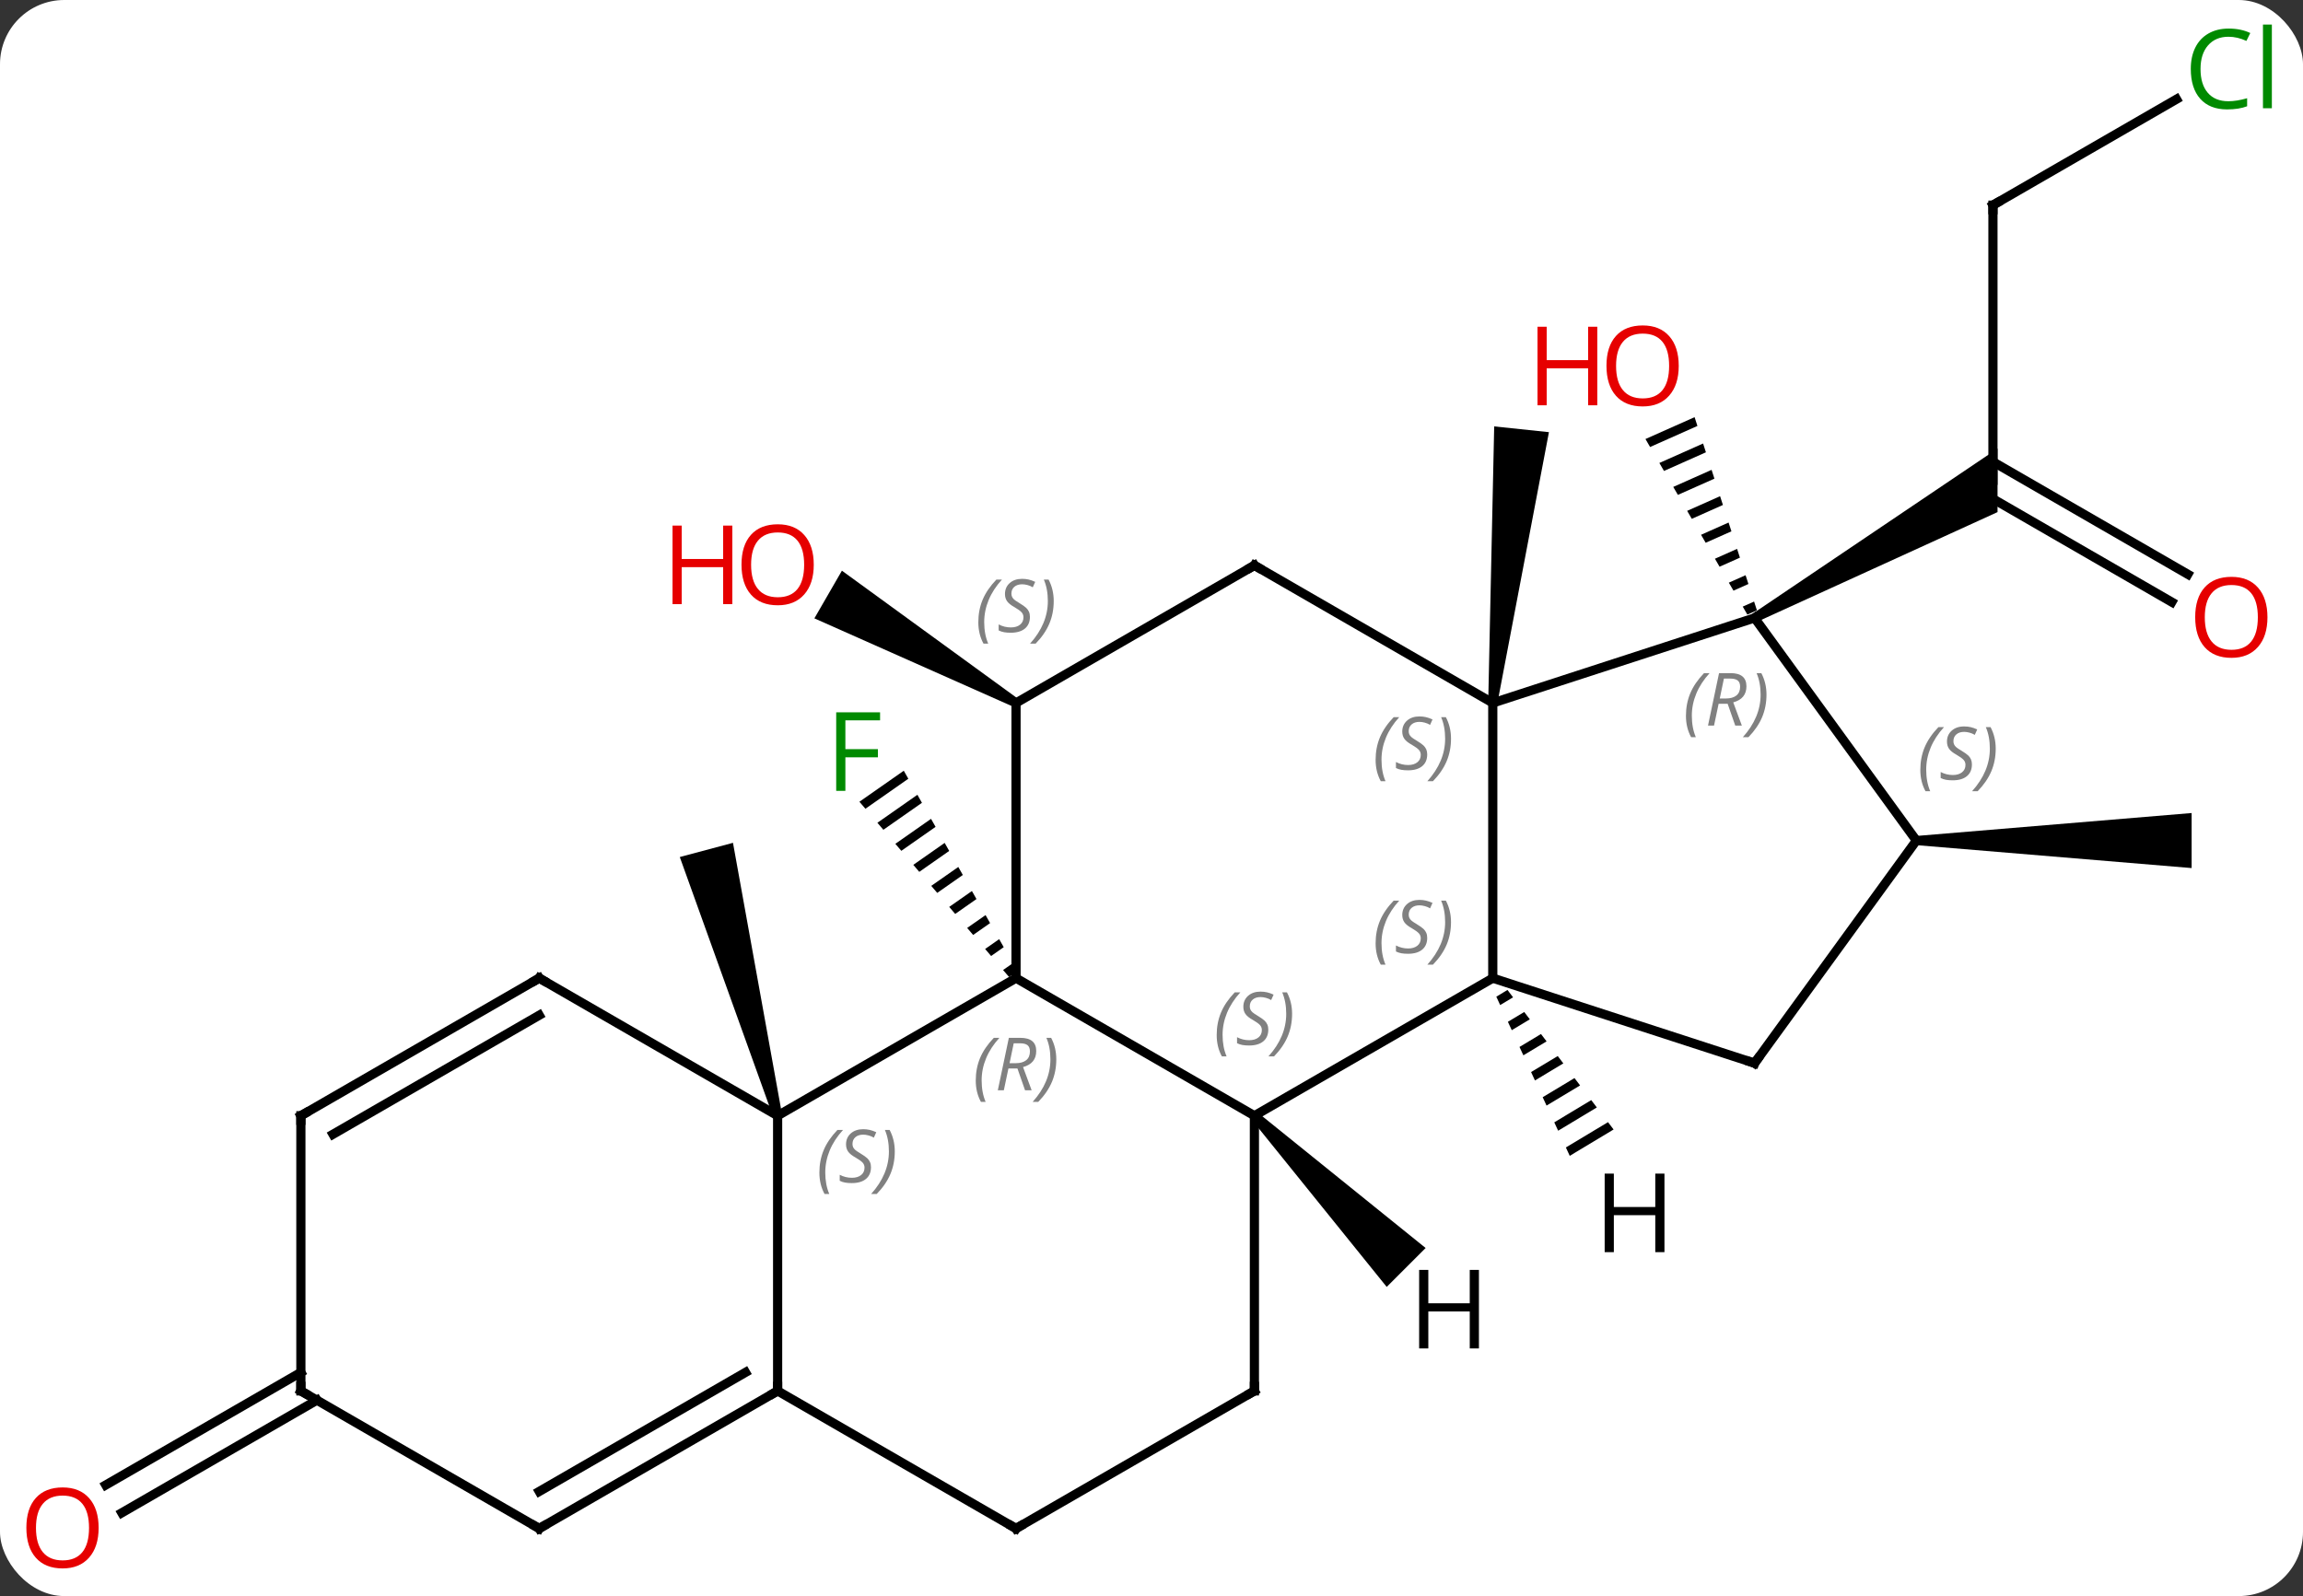 <svg width="251" viewBox="0 0 251 174" style="fill-opacity:1; color-rendering:auto; color-interpolation:auto; text-rendering:auto; stroke:black; stroke-linecap:square; stroke-miterlimit:10; shape-rendering:auto; stroke-opacity:1; fill:black; stroke-dasharray:none; font-weight:normal; stroke-width:1; font-family:'Open Sans'; font-style:normal; stroke-linejoin:miter; font-size:12; stroke-dashoffset:0; image-rendering:auto;" height="174" class="cas-substance-image" xmlns:xlink="http://www.w3.org/1999/xlink" xmlns="http://www.w3.org/2000/svg"><rect x="0" y="0" width="251" height="174" fill="#333333" stroke="none"/><svg class="cas-substance-single-component"><rect y="0" x="0" width="251" stroke="none" ry="7" rx="7" height="174" fill="white" class="cas-substance-group"/><svg y="0" x="0" width="251" viewBox="0 0 251 174" style="fill:black;" height="174" class="cas-substance-single-component-image"><svg><g><g transform="translate(125,87)" style="text-rendering:geometricPrecision; color-rendering:optimizeQuality; color-interpolation:linearRGB; stroke-linecap:butt; image-rendering:optimizeQuality;"><path style="stroke:none;" d="M-26.499 -2.977 L-31.333 0.405 L-30.68 1.169 L-26.004 -2.103 L-26.499 -2.977 ZM-25.014 -0.354 L-29.375 2.697 L-28.723 3.462 L-24.519 0.52 L-25.014 -0.354 ZM-23.528 2.269 L-27.418 4.991 L-27.418 4.991 L-26.766 5.755 L-23.033 3.143 L-23.528 2.269 ZM-22.043 4.892 L-25.461 7.284 L-24.809 8.048 L-24.809 8.048 L-21.548 5.766 L-22.043 4.892 ZM-20.557 7.515 L-23.504 9.577 L-23.504 9.577 L-22.852 10.341 L-20.062 8.389 L-20.062 8.389 L-20.557 7.515 ZM-19.072 10.138 L-21.547 11.87 L-20.895 12.634 L-20.895 12.634 L-18.576 11.012 L-18.576 11.012 L-19.072 10.138 ZM-17.586 12.761 L-19.59 14.163 L-18.938 14.927 L-18.938 14.927 L-17.091 13.635 L-17.586 12.761 ZM-16.101 15.384 L-17.633 16.456 L-17.633 16.456 L-16.98 17.22 L-16.98 17.22 L-15.605 16.258 L-15.605 16.258 L-16.101 15.384 ZM-14.615 18.007 L-15.676 18.749 L-15.676 18.749 L-15.023 19.513 L-15.023 19.513 L-14.12 18.881 L-14.615 18.007 Z"/><path style="stroke:none;" d="M-39.765 34.506 L-40.731 34.764 L-50.91 6.434 L-45.114 4.882 Z"/><path style="stroke:none;" d="M-14.015 -10.798 L-14.515 -9.932 L-36.242 -19.588 L-33.242 -24.785 Z"/><path style="stroke:none;" d="M38.192 -10.313 L37.198 -10.417 L37.849 -40.514 L43.816 -39.886 Z"/><line y2="-64.635" y1="-34.635" x2="92.208" x1="92.208" style="fill:none;"/><line y2="-21.361" y1="-33.12" x2="111.699" x1="91.333" style="fill:none;"/><line y2="-24.392" y1="-36.656" x2="113.449" x1="92.208" style="fill:none;"/><path style="stroke:none;" d="M66.478 -19.202 L65.978 -20.068 L92.708 -38.099 L92.708 -31.171 Z"/><line y2="-76.186" y1="-64.635" x2="112.215" x1="92.208" style="fill:none;"/><path style="stroke:none;" d="M59.69 -41.521 L54.336 -39.138 L54.841 -38.268 L54.841 -38.268 L59.999 -40.564 L59.69 -41.521 ZM60.617 -38.649 L55.851 -36.528 L55.851 -36.528 L56.356 -35.658 L56.356 -35.658 L60.925 -37.692 L60.925 -37.692 L60.617 -38.649 ZM61.543 -35.778 L57.365 -33.918 L57.365 -33.918 L57.87 -33.048 L57.87 -33.048 L61.852 -34.82 L61.852 -34.82 L61.543 -35.778 ZM62.469 -32.906 L58.88 -31.308 L58.88 -31.308 L59.385 -30.438 L59.385 -30.438 L62.778 -31.949 L62.469 -32.906 ZM63.396 -30.034 L60.394 -28.698 L60.394 -28.698 L60.899 -27.828 L60.899 -27.828 L63.705 -29.077 L63.705 -29.077 L63.396 -30.034 ZM64.322 -27.163 L61.908 -26.088 L61.908 -26.088 L62.413 -25.218 L64.631 -26.205 L64.322 -27.163 ZM65.248 -24.291 L63.423 -23.479 L63.928 -22.608 L63.928 -22.608 L65.557 -23.334 L65.248 -24.291 ZM66.175 -21.419 L64.937 -20.869 L64.937 -20.869 L65.442 -19.999 L65.442 -19.999 L66.484 -20.462 L66.484 -20.462 L66.175 -21.419 Z"/><path style="stroke:none;" d="M83.862 5.135 L83.862 4.135 L113.862 1.635 L113.862 7.635 Z"/><line y2="65.645" y1="77.924" x2="-90.458" x1="-111.725" style="fill:none;"/><line y2="62.614" y1="74.893" x2="-92.208" x1="-113.475" style="fill:none;"/><line y2="34.635" y1="19.635" x2="11.715" x1="-14.265" style="fill:none;"/><line y2="34.635" y1="19.635" x2="-40.248" x1="-14.265" style="fill:none;"/><line y2="-10.365" y1="19.635" x2="-14.265" x1="-14.265" style="fill:none;"/><line y2="19.635" y1="34.635" x2="37.695" x1="11.715" style="fill:none;"/><line y2="64.635" y1="34.635" x2="11.715" x1="11.715" style="fill:none;"/><line y2="64.635" y1="34.635" x2="-40.248" x1="-40.248" style="fill:none;"/><line y2="19.635" y1="34.635" x2="-66.228" x1="-40.248" style="fill:none;"/><line y2="-25.365" y1="-10.365" x2="11.715" x1="-14.265" style="fill:none;"/><line y2="-10.365" y1="19.635" x2="37.695" x1="37.695" style="fill:none;"/><line y2="28.905" y1="19.635" x2="66.228" x1="37.695" style="fill:none;"/><line y2="79.635" y1="64.635" x2="-14.265" x1="11.715" style="fill:none;"/><line y2="79.635" y1="64.635" x2="-14.265" x1="-40.248" style="fill:none;"/><line y2="79.635" y1="64.635" x2="-66.228" x1="-40.248" style="fill:none;"/><line y2="75.594" y1="62.614" x2="-66.228" x1="-43.748" style="fill:none;"/><line y2="34.635" y1="19.635" x2="-92.208" x1="-66.228" style="fill:none;"/><line y2="36.656" y1="23.677" x2="-88.708" x1="-66.228" style="fill:none;"/><line y2="-10.365" y1="-25.365" x2="37.695" x1="11.715" style="fill:none;"/><line y2="-19.635" y1="-10.365" x2="66.228" x1="37.695" style="fill:none;"/><line y2="4.635" y1="28.905" x2="83.862" x1="66.228" style="fill:none;"/><line y2="64.635" y1="79.635" x2="-92.208" x1="-66.228" style="fill:none;"/><line y2="64.635" y1="34.635" x2="-92.208" x1="-92.208" style="fill:none;"/><line y2="4.635" y1="-19.635" x2="83.862" x1="66.228" style="fill:none;"/><path style="stroke:none;" d="M11.361 34.989 L12.069 34.281 L30.377 49.055 L26.135 53.297 Z"/><path style="stroke:none;" d="M39.298 20.923 L38.08 21.656 L38.501 22.569 L38.501 22.569 L39.907 21.724 L39.907 21.724 L39.298 20.923 ZM41.124 23.325 L39.343 24.396 L39.343 24.396 L39.765 25.309 L41.733 24.125 L41.733 24.125 L41.124 23.325 ZM42.95 25.727 L40.607 27.136 L41.029 28.049 L41.029 28.049 L43.559 26.527 L42.95 25.727 ZM44.776 28.128 L41.871 29.875 L42.292 30.789 L45.385 28.929 L44.776 28.128 ZM46.602 30.53 L43.135 32.615 L43.556 33.529 L43.556 33.529 L47.211 31.331 L47.211 31.331 L46.602 30.53 ZM48.428 32.932 L44.398 35.355 L44.398 35.355 L44.82 36.269 L49.036 33.732 L49.036 33.732 L48.428 32.932 ZM50.254 35.334 L45.662 38.095 L45.662 38.095 L46.084 39.008 L50.862 36.134 L50.254 35.334 Z"/></g><g transform="translate(125,87)" style="fill:rgb(0,138,0); text-rendering:geometricPrecision; color-rendering:optimizeQuality; image-rendering:optimizeQuality; font-family:'Open Sans'; stroke:rgb(0,138,0); color-interpolation:linearRGB;"><path style="stroke:none;" d="M-32.864 -0.782 L-33.864 -0.782 L-33.864 -9.344 L-29.082 -9.344 L-29.082 -8.469 L-32.864 -8.469 L-32.864 -5.329 L-29.317 -5.329 L-29.317 -4.438 L-32.864 -4.438 L-32.864 -0.782 Z"/><path style="fill:rgb(230,0,0); stroke:none;" d="M-36.31 -25.435 Q-36.31 -23.373 -37.35 -22.193 Q-38.389 -21.013 -40.232 -21.013 Q-42.123 -21.013 -43.154 -22.177 Q-44.185 -23.342 -44.185 -25.451 Q-44.185 -27.545 -43.154 -28.693 Q-42.123 -29.842 -40.232 -29.842 Q-38.373 -29.842 -37.342 -28.67 Q-36.31 -27.498 -36.31 -25.435 ZM-43.139 -25.435 Q-43.139 -23.701 -42.396 -22.795 Q-41.654 -21.888 -40.232 -21.888 Q-38.81 -21.888 -38.084 -22.787 Q-37.357 -23.685 -37.357 -25.435 Q-37.357 -27.17 -38.084 -28.06 Q-38.81 -28.951 -40.232 -28.951 Q-41.654 -28.951 -42.396 -28.052 Q-43.139 -27.154 -43.139 -25.435 Z"/><path style="fill:rgb(230,0,0); stroke:none;" d="M-45.185 -21.138 L-46.185 -21.138 L-46.185 -25.17 L-50.701 -25.17 L-50.701 -21.138 L-51.701 -21.138 L-51.701 -29.701 L-50.701 -29.701 L-50.701 -26.06 L-46.185 -26.06 L-46.185 -29.701 L-45.185 -29.701 L-45.185 -21.138 Z"/></g><g transform="translate(125,87)" style="stroke-linecap:butt; text-rendering:geometricPrecision; color-rendering:optimizeQuality; image-rendering:optimizeQuality; font-family:'Open Sans'; color-interpolation:linearRGB; stroke-miterlimit:5;"><path style="fill:none;" d="M92.208 -64.135 L92.208 -64.635 L92.641 -64.885"/><path style="fill:rgb(230,0,0); stroke:none;" d="M122.126 -19.705 Q122.126 -17.643 121.086 -16.463 Q120.047 -15.283 118.204 -15.283 Q116.313 -15.283 115.282 -16.448 Q114.251 -17.612 114.251 -19.721 Q114.251 -21.815 115.282 -22.963 Q116.313 -24.112 118.204 -24.112 Q120.063 -24.112 121.094 -22.94 Q122.126 -21.768 122.126 -19.705 ZM115.297 -19.705 Q115.297 -17.971 116.04 -17.065 Q116.782 -16.158 118.204 -16.158 Q119.626 -16.158 120.352 -17.057 Q121.079 -17.955 121.079 -19.705 Q121.079 -21.44 120.352 -22.33 Q119.626 -23.221 118.204 -23.221 Q116.782 -23.221 116.04 -22.323 Q115.297 -21.424 115.297 -19.705 Z"/><path style="fill:rgb(0,138,0); stroke:none;" d="M117.879 -82.994 Q116.473 -82.994 115.653 -82.057 Q114.832 -81.119 114.832 -79.479 Q114.832 -77.807 115.622 -76.885 Q116.411 -75.963 117.864 -75.963 Q118.77 -75.963 119.911 -76.291 L119.911 -75.416 Q119.02 -75.073 117.723 -75.073 Q115.832 -75.073 114.801 -76.229 Q113.77 -77.385 113.77 -79.494 Q113.77 -80.823 114.262 -81.815 Q114.754 -82.807 115.692 -83.346 Q116.629 -83.885 117.895 -83.885 Q119.239 -83.885 120.254 -83.401 L119.832 -82.541 Q118.848 -82.994 117.879 -82.994 ZM122.606 -75.198 L121.637 -75.198 L121.637 -84.323 L122.606 -84.323 L122.606 -75.198 Z"/><path style="fill:rgb(230,0,0); stroke:none;" d="M57.962 -47.113 Q57.962 -45.051 56.922 -43.871 Q55.883 -42.691 54.04 -42.691 Q52.149 -42.691 51.118 -43.855 Q50.087 -45.02 50.087 -47.129 Q50.087 -49.223 51.118 -50.371 Q52.149 -51.52 54.04 -51.52 Q55.899 -51.52 56.93 -50.348 Q57.962 -49.176 57.962 -47.113 ZM51.133 -47.113 Q51.133 -45.379 51.876 -44.473 Q52.618 -43.566 54.04 -43.566 Q55.462 -43.566 56.188 -44.465 Q56.915 -45.363 56.915 -47.113 Q56.915 -48.848 56.188 -49.738 Q55.462 -50.629 54.04 -50.629 Q52.618 -50.629 51.876 -49.73 Q51.133 -48.832 51.133 -47.113 Z"/><path style="fill:rgb(230,0,0); stroke:none;" d="M49.087 -42.816 L48.087 -42.816 L48.087 -46.848 L43.571 -46.848 L43.571 -42.816 L42.571 -42.816 L42.571 -51.379 L43.571 -51.379 L43.571 -47.738 L48.087 -47.738 L48.087 -51.379 L49.087 -51.379 L49.087 -42.816 Z"/><path style="fill:rgb(230,0,0); stroke:none;" d="M-114.251 79.565 Q-114.251 81.627 -115.29 82.807 Q-116.329 83.987 -118.172 83.987 Q-120.063 83.987 -121.094 82.823 Q-122.126 81.658 -122.126 79.549 Q-122.126 77.455 -121.094 76.307 Q-120.063 75.158 -118.172 75.158 Q-116.313 75.158 -115.282 76.33 Q-114.251 77.502 -114.251 79.565 ZM-121.079 79.565 Q-121.079 81.299 -120.336 82.205 Q-119.594 83.112 -118.172 83.112 Q-116.751 83.112 -116.024 82.213 Q-115.297 81.315 -115.297 79.565 Q-115.297 77.83 -116.024 76.94 Q-116.751 76.049 -118.172 76.049 Q-119.594 76.049 -120.336 76.948 Q-121.079 77.846 -121.079 79.565 Z"/></g><g transform="translate(125,87)" style="stroke-linecap:butt; font-size:8.4px; fill:gray; text-rendering:geometricPrecision; image-rendering:optimizeQuality; color-rendering:optimizeQuality; font-family:'Open Sans'; font-style:italic; stroke:gray; color-interpolation:linearRGB; stroke-miterlimit:5;"><path style="stroke:none;" d="M-18.654 30.799 Q-18.654 29.471 -18.185 28.346 Q-17.716 27.221 -16.685 26.143 L-16.076 26.143 Q-17.044 27.205 -17.529 28.377 Q-18.013 29.549 -18.013 30.783 Q-18.013 32.112 -17.576 33.127 L-18.091 33.127 Q-18.654 32.096 -18.654 30.799 ZM-15.094 29.487 L-15.594 31.862 L-16.25 31.862 L-15.047 26.143 L-13.797 26.143 Q-12.063 26.143 -12.063 27.58 Q-12.063 28.94 -13.5 29.33 L-12.563 31.862 L-13.281 31.862 L-14.11 29.487 L-15.094 29.487 ZM-14.516 26.737 Q-14.906 28.658 -14.969 28.908 L-14.313 28.908 Q-13.563 28.908 -13.156 28.58 Q-12.75 28.252 -12.75 27.627 Q-12.75 27.158 -13.008 26.948 Q-13.266 26.737 -13.86 26.737 L-14.516 26.737 ZM-9.877 28.487 Q-9.877 29.815 -10.353 30.948 Q-10.83 32.08 -11.845 33.127 L-12.455 33.127 Q-10.517 30.971 -10.517 28.487 Q-10.517 27.158 -10.955 26.143 L-10.439 26.143 Q-9.877 27.205 -9.877 28.487 Z"/><path style="stroke:none;" d="M7.606 25.838 Q7.606 24.51 8.075 23.385 Q8.544 22.26 9.575 21.182 L10.185 21.182 Q9.216 22.244 8.732 23.416 Q8.247 24.588 8.247 25.823 Q8.247 27.151 8.685 28.166 L8.169 28.166 Q7.606 27.135 7.606 25.838 ZM13.229 25.244 Q13.229 26.073 12.682 26.526 Q12.135 26.979 11.135 26.979 Q10.729 26.979 10.416 26.924 Q10.104 26.869 9.823 26.729 L9.823 26.073 Q10.448 26.401 11.151 26.401 Q11.776 26.401 12.151 26.104 Q12.526 25.807 12.526 25.291 Q12.526 24.979 12.323 24.752 Q12.12 24.526 11.557 24.198 Q10.963 23.869 10.737 23.541 Q10.51 23.213 10.51 22.76 Q10.51 22.026 11.026 21.565 Q11.541 21.104 12.385 21.104 Q12.76 21.104 13.096 21.182 Q13.432 21.26 13.807 21.432 L13.541 22.026 Q13.291 21.869 12.971 21.783 Q12.651 21.698 12.385 21.698 Q11.854 21.698 11.534 21.971 Q11.213 22.244 11.213 22.713 Q11.213 22.916 11.284 23.065 Q11.354 23.213 11.495 23.346 Q11.635 23.479 12.057 23.729 Q12.62 24.073 12.823 24.268 Q13.026 24.463 13.127 24.698 Q13.229 24.932 13.229 25.244 ZM15.823 23.526 Q15.823 24.854 15.347 25.987 Q14.87 27.119 13.855 28.166 L13.245 28.166 Q15.183 26.01 15.183 23.526 Q15.183 22.198 14.745 21.182 L15.261 21.182 Q15.823 22.244 15.823 23.526 Z"/><path style="stroke:none;" d="M-35.696 40.838 Q-35.696 39.51 -35.228 38.385 Q-34.759 37.26 -33.728 36.182 L-33.118 36.182 Q-34.087 37.245 -34.571 38.416 Q-35.056 39.588 -35.056 40.823 Q-35.056 42.151 -34.618 43.166 L-35.134 43.166 Q-35.696 42.135 -35.696 40.838 ZM-30.074 40.245 Q-30.074 41.073 -30.621 41.526 Q-31.168 41.979 -32.167 41.979 Q-32.574 41.979 -32.886 41.924 Q-33.199 41.87 -33.48 41.729 L-33.48 41.073 Q-32.855 41.401 -32.152 41.401 Q-31.527 41.401 -31.152 41.104 Q-30.777 40.807 -30.777 40.291 Q-30.777 39.979 -30.98 39.752 Q-31.183 39.526 -31.746 39.198 Q-32.339 38.87 -32.566 38.541 Q-32.792 38.213 -32.792 37.76 Q-32.792 37.026 -32.277 36.565 Q-31.761 36.104 -30.918 36.104 Q-30.543 36.104 -30.207 36.182 Q-29.871 36.26 -29.496 36.432 L-29.761 37.026 Q-30.011 36.87 -30.332 36.784 Q-30.652 36.698 -30.918 36.698 Q-31.449 36.698 -31.769 36.971 Q-32.089 37.245 -32.089 37.713 Q-32.089 37.916 -32.019 38.065 Q-31.949 38.213 -31.808 38.346 Q-31.668 38.479 -31.246 38.729 Q-30.683 39.073 -30.48 39.268 Q-30.277 39.463 -30.175 39.698 Q-30.074 39.932 -30.074 40.245 ZM-27.479 38.526 Q-27.479 39.854 -27.956 40.987 Q-28.432 42.12 -29.448 43.166 L-30.057 43.166 Q-28.12 41.01 -28.12 38.526 Q-28.12 37.198 -28.557 36.182 L-28.042 36.182 Q-27.479 37.245 -27.479 38.526 Z"/><path style="stroke:none;" d="M-18.374 -19.162 Q-18.374 -20.49 -17.905 -21.615 Q-17.436 -22.74 -16.405 -23.818 L-15.796 -23.818 Q-16.764 -22.756 -17.249 -21.584 Q-17.733 -20.412 -17.733 -19.177 Q-17.733 -17.849 -17.296 -16.834 L-17.811 -16.834 Q-18.374 -17.865 -18.374 -19.162 ZM-12.751 -19.756 Q-12.751 -18.927 -13.298 -18.474 Q-13.845 -18.021 -14.845 -18.021 Q-15.251 -18.021 -15.564 -18.076 Q-15.876 -18.131 -16.157 -18.271 L-16.157 -18.927 Q-15.533 -18.599 -14.829 -18.599 Q-14.204 -18.599 -13.829 -18.896 Q-13.454 -19.193 -13.454 -19.709 Q-13.454 -20.021 -13.658 -20.248 Q-13.861 -20.474 -14.423 -20.802 Q-15.017 -21.131 -15.243 -21.459 Q-15.47 -21.787 -15.47 -22.24 Q-15.47 -22.974 -14.954 -23.435 Q-14.439 -23.896 -13.595 -23.896 Q-13.22 -23.896 -12.884 -23.818 Q-12.548 -23.74 -12.173 -23.568 L-12.439 -22.974 Q-12.689 -23.131 -13.009 -23.217 Q-13.329 -23.302 -13.595 -23.302 Q-14.126 -23.302 -14.447 -23.029 Q-14.767 -22.756 -14.767 -22.287 Q-14.767 -22.084 -14.697 -21.935 Q-14.626 -21.787 -14.486 -21.654 Q-14.345 -21.521 -13.923 -21.271 Q-13.361 -20.927 -13.158 -20.732 Q-12.954 -20.537 -12.853 -20.302 Q-12.751 -20.068 -12.751 -19.756 ZM-10.157 -21.474 Q-10.157 -20.146 -10.633 -19.013 Q-11.11 -17.881 -12.126 -16.834 L-12.735 -16.834 Q-10.797 -18.99 -10.797 -21.474 Q-10.797 -22.802 -11.235 -23.818 L-10.719 -23.818 Q-10.157 -22.756 -10.157 -21.474 Z"/><path style="stroke:none;" d="M24.926 15.838 Q24.926 14.51 25.395 13.385 Q25.864 12.26 26.895 11.182 L27.504 11.182 Q26.536 12.244 26.051 13.416 Q25.567 14.588 25.567 15.823 Q25.567 17.151 26.004 18.166 L25.489 18.166 Q24.926 17.135 24.926 15.838 ZM30.549 15.244 Q30.549 16.073 30.002 16.526 Q29.455 16.979 28.455 16.979 Q28.049 16.979 27.736 16.924 Q27.424 16.869 27.142 16.729 L27.142 16.073 Q27.767 16.401 28.471 16.401 Q29.096 16.401 29.471 16.104 Q29.846 15.807 29.846 15.291 Q29.846 14.979 29.642 14.752 Q29.439 14.526 28.877 14.198 Q28.283 13.869 28.057 13.541 Q27.83 13.213 27.83 12.76 Q27.83 12.026 28.346 11.565 Q28.861 11.104 29.705 11.104 Q30.08 11.104 30.416 11.182 Q30.752 11.26 31.127 11.432 L30.861 12.026 Q30.611 11.869 30.291 11.784 Q29.971 11.698 29.705 11.698 Q29.174 11.698 28.853 11.971 Q28.533 12.244 28.533 12.713 Q28.533 12.916 28.603 13.065 Q28.674 13.213 28.814 13.346 Q28.955 13.479 29.377 13.729 Q29.939 14.073 30.142 14.268 Q30.346 14.463 30.447 14.698 Q30.549 14.932 30.549 15.244 ZM33.143 13.526 Q33.143 14.854 32.667 15.987 Q32.19 17.119 31.174 18.166 L30.565 18.166 Q32.503 16.01 32.503 13.526 Q32.503 12.198 32.065 11.182 L32.581 11.182 Q33.143 12.244 33.143 13.526 Z"/><path style="fill:none; stroke:black;" d="M11.715 64.135 L11.715 64.635 L11.282 64.885"/><path style="fill:none; stroke:black;" d="M-40.681 64.885 L-40.248 64.635 L-40.248 64.135"/><path style="fill:none; stroke:black;" d="M-65.795 19.885 L-66.228 19.635 L-66.661 19.885"/><path style="fill:none; stroke:black;" d="M11.282 -25.115 L11.715 -25.365 L12.148 -25.115"/><path style="stroke:none;" d="M24.926 -4.162 Q24.926 -5.49 25.395 -6.615 Q25.864 -7.74 26.895 -8.818 L27.504 -8.818 Q26.536 -7.756 26.051 -6.584 Q25.567 -5.412 25.567 -4.178 Q25.567 -2.849 26.004 -1.834 L25.489 -1.834 Q24.926 -2.865 24.926 -4.162 ZM30.549 -4.756 Q30.549 -3.928 30.002 -3.474 Q29.455 -3.021 28.455 -3.021 Q28.049 -3.021 27.736 -3.076 Q27.424 -3.131 27.142 -3.271 L27.142 -3.928 Q27.767 -3.599 28.471 -3.599 Q29.096 -3.599 29.471 -3.896 Q29.846 -4.193 29.846 -4.709 Q29.846 -5.021 29.642 -5.248 Q29.439 -5.474 28.877 -5.803 Q28.283 -6.131 28.057 -6.459 Q27.83 -6.787 27.83 -7.24 Q27.83 -7.974 28.346 -8.435 Q28.861 -8.896 29.705 -8.896 Q30.08 -8.896 30.416 -8.818 Q30.752 -8.74 31.127 -8.568 L30.861 -7.974 Q30.611 -8.131 30.291 -8.217 Q29.971 -8.303 29.705 -8.303 Q29.174 -8.303 28.853 -8.029 Q28.533 -7.756 28.533 -7.287 Q28.533 -7.084 28.603 -6.935 Q28.674 -6.787 28.814 -6.654 Q28.955 -6.521 29.377 -6.271 Q29.939 -5.928 30.142 -5.732 Q30.346 -5.537 30.447 -5.303 Q30.549 -5.068 30.549 -4.756 ZM33.143 -6.474 Q33.143 -5.146 32.667 -4.013 Q32.19 -2.881 31.174 -1.834 L30.565 -1.834 Q32.503 -3.99 32.503 -6.474 Q32.503 -7.803 32.065 -8.818 L32.581 -8.818 Q33.143 -7.756 33.143 -6.474 Z"/><path style="fill:none; stroke:black;" d="M65.752 28.75 L66.228 28.905 L66.522 28.5"/><path style="fill:none; stroke:black;" d="M-13.832 79.385 L-14.265 79.635 L-14.698 79.385"/><path style="fill:none; stroke:black;" d="M-65.795 79.385 L-66.228 79.635 L-66.661 79.385"/><path style="fill:none; stroke:black;" d="M-91.775 34.385 L-92.208 34.635 L-92.208 35.135"/><path style="stroke:none;" d="M58.749 -8.96 Q58.749 -10.289 59.218 -11.414 Q59.687 -12.539 60.718 -13.617 L61.327 -13.617 Q60.358 -12.554 59.874 -11.382 Q59.39 -10.21 59.39 -8.976 Q59.39 -7.648 59.827 -6.632 L59.312 -6.632 Q58.749 -7.663 58.749 -8.96 ZM62.309 -10.273 L61.809 -7.898 L61.153 -7.898 L62.356 -13.617 L63.606 -13.617 Q65.341 -13.617 65.341 -12.179 Q65.341 -10.82 63.903 -10.429 L64.841 -7.898 L64.122 -7.898 L63.294 -10.273 L62.309 -10.273 ZM62.887 -13.023 Q62.497 -11.101 62.434 -10.851 L63.09 -10.851 Q63.84 -10.851 64.247 -11.179 Q64.653 -11.507 64.653 -12.132 Q64.653 -12.601 64.395 -12.812 Q64.137 -13.023 63.544 -13.023 L62.887 -13.023 ZM67.526 -11.273 Q67.526 -9.945 67.05 -8.812 Q66.573 -7.679 65.558 -6.632 L64.948 -6.632 Q66.886 -8.789 66.886 -11.273 Q66.886 -12.601 66.448 -13.617 L66.964 -13.617 Q67.526 -12.554 67.526 -11.273 Z"/><path style="stroke:none;" d="M84.293 -3.072 Q84.293 -4.4 84.762 -5.525 Q85.231 -6.65 86.262 -7.728 L86.871 -7.728 Q85.903 -6.666 85.418 -5.494 Q84.934 -4.322 84.934 -3.088 Q84.934 -1.76 85.371 -0.744 L84.856 -0.744 Q84.293 -1.775 84.293 -3.072 ZM89.916 -3.666 Q89.916 -2.838 89.369 -2.385 Q88.822 -1.931 87.822 -1.931 Q87.416 -1.931 87.103 -1.986 Q86.791 -2.041 86.51 -2.181 L86.51 -2.838 Q87.135 -2.51 87.838 -2.51 Q88.463 -2.51 88.838 -2.806 Q89.213 -3.103 89.213 -3.619 Q89.213 -3.931 89.01 -4.158 Q88.806 -4.385 88.244 -4.713 Q87.65 -5.041 87.424 -5.369 Q87.197 -5.697 87.197 -6.15 Q87.197 -6.885 87.713 -7.345 Q88.228 -7.806 89.072 -7.806 Q89.447 -7.806 89.783 -7.728 Q90.119 -7.65 90.494 -7.478 L90.228 -6.885 Q89.978 -7.041 89.658 -7.127 Q89.338 -7.213 89.072 -7.213 Q88.541 -7.213 88.221 -6.939 Q87.9 -6.666 87.9 -6.197 Q87.9 -5.994 87.971 -5.845 Q88.041 -5.697 88.181 -5.564 Q88.322 -5.431 88.744 -5.181 Q89.306 -4.838 89.51 -4.642 Q89.713 -4.447 89.814 -4.213 Q89.916 -3.978 89.916 -3.666 ZM92.51 -5.385 Q92.51 -4.056 92.034 -2.924 Q91.557 -1.791 90.542 -0.744 L89.932 -0.744 Q91.87 -2.9 91.87 -5.385 Q91.87 -6.713 91.432 -7.728 L91.948 -7.728 Q92.51 -6.666 92.51 -5.385 Z"/><path style="fill:none; stroke:black;" d="M-91.775 64.885 L-92.208 64.635 L-92.208 64.135"/></g><g transform="translate(125,87)" style="stroke-linecap:butt; text-rendering:geometricPrecision; color-rendering:optimizeQuality; image-rendering:optimizeQuality; font-family:'Open Sans'; color-interpolation:linearRGB; stroke-miterlimit:5;"><path style="stroke:none;" d="M36.186 60.004 L35.186 60.004 L35.186 55.973 L30.67 55.973 L30.67 60.004 L29.67 60.004 L29.67 51.442 L30.67 51.442 L30.67 55.082 L35.186 55.082 L35.186 51.442 L36.186 51.442 L36.186 60.004 Z"/><path style="stroke:none;" d="M56.406 49.507 L55.406 49.507 L55.406 45.476 L50.89 45.476 L50.89 49.507 L49.89 49.507 L49.89 40.945 L50.89 40.945 L50.89 44.585 L55.406 44.585 L55.406 40.945 L56.406 40.945 L56.406 49.507 Z"/></g></g></svg></svg></svg></svg>